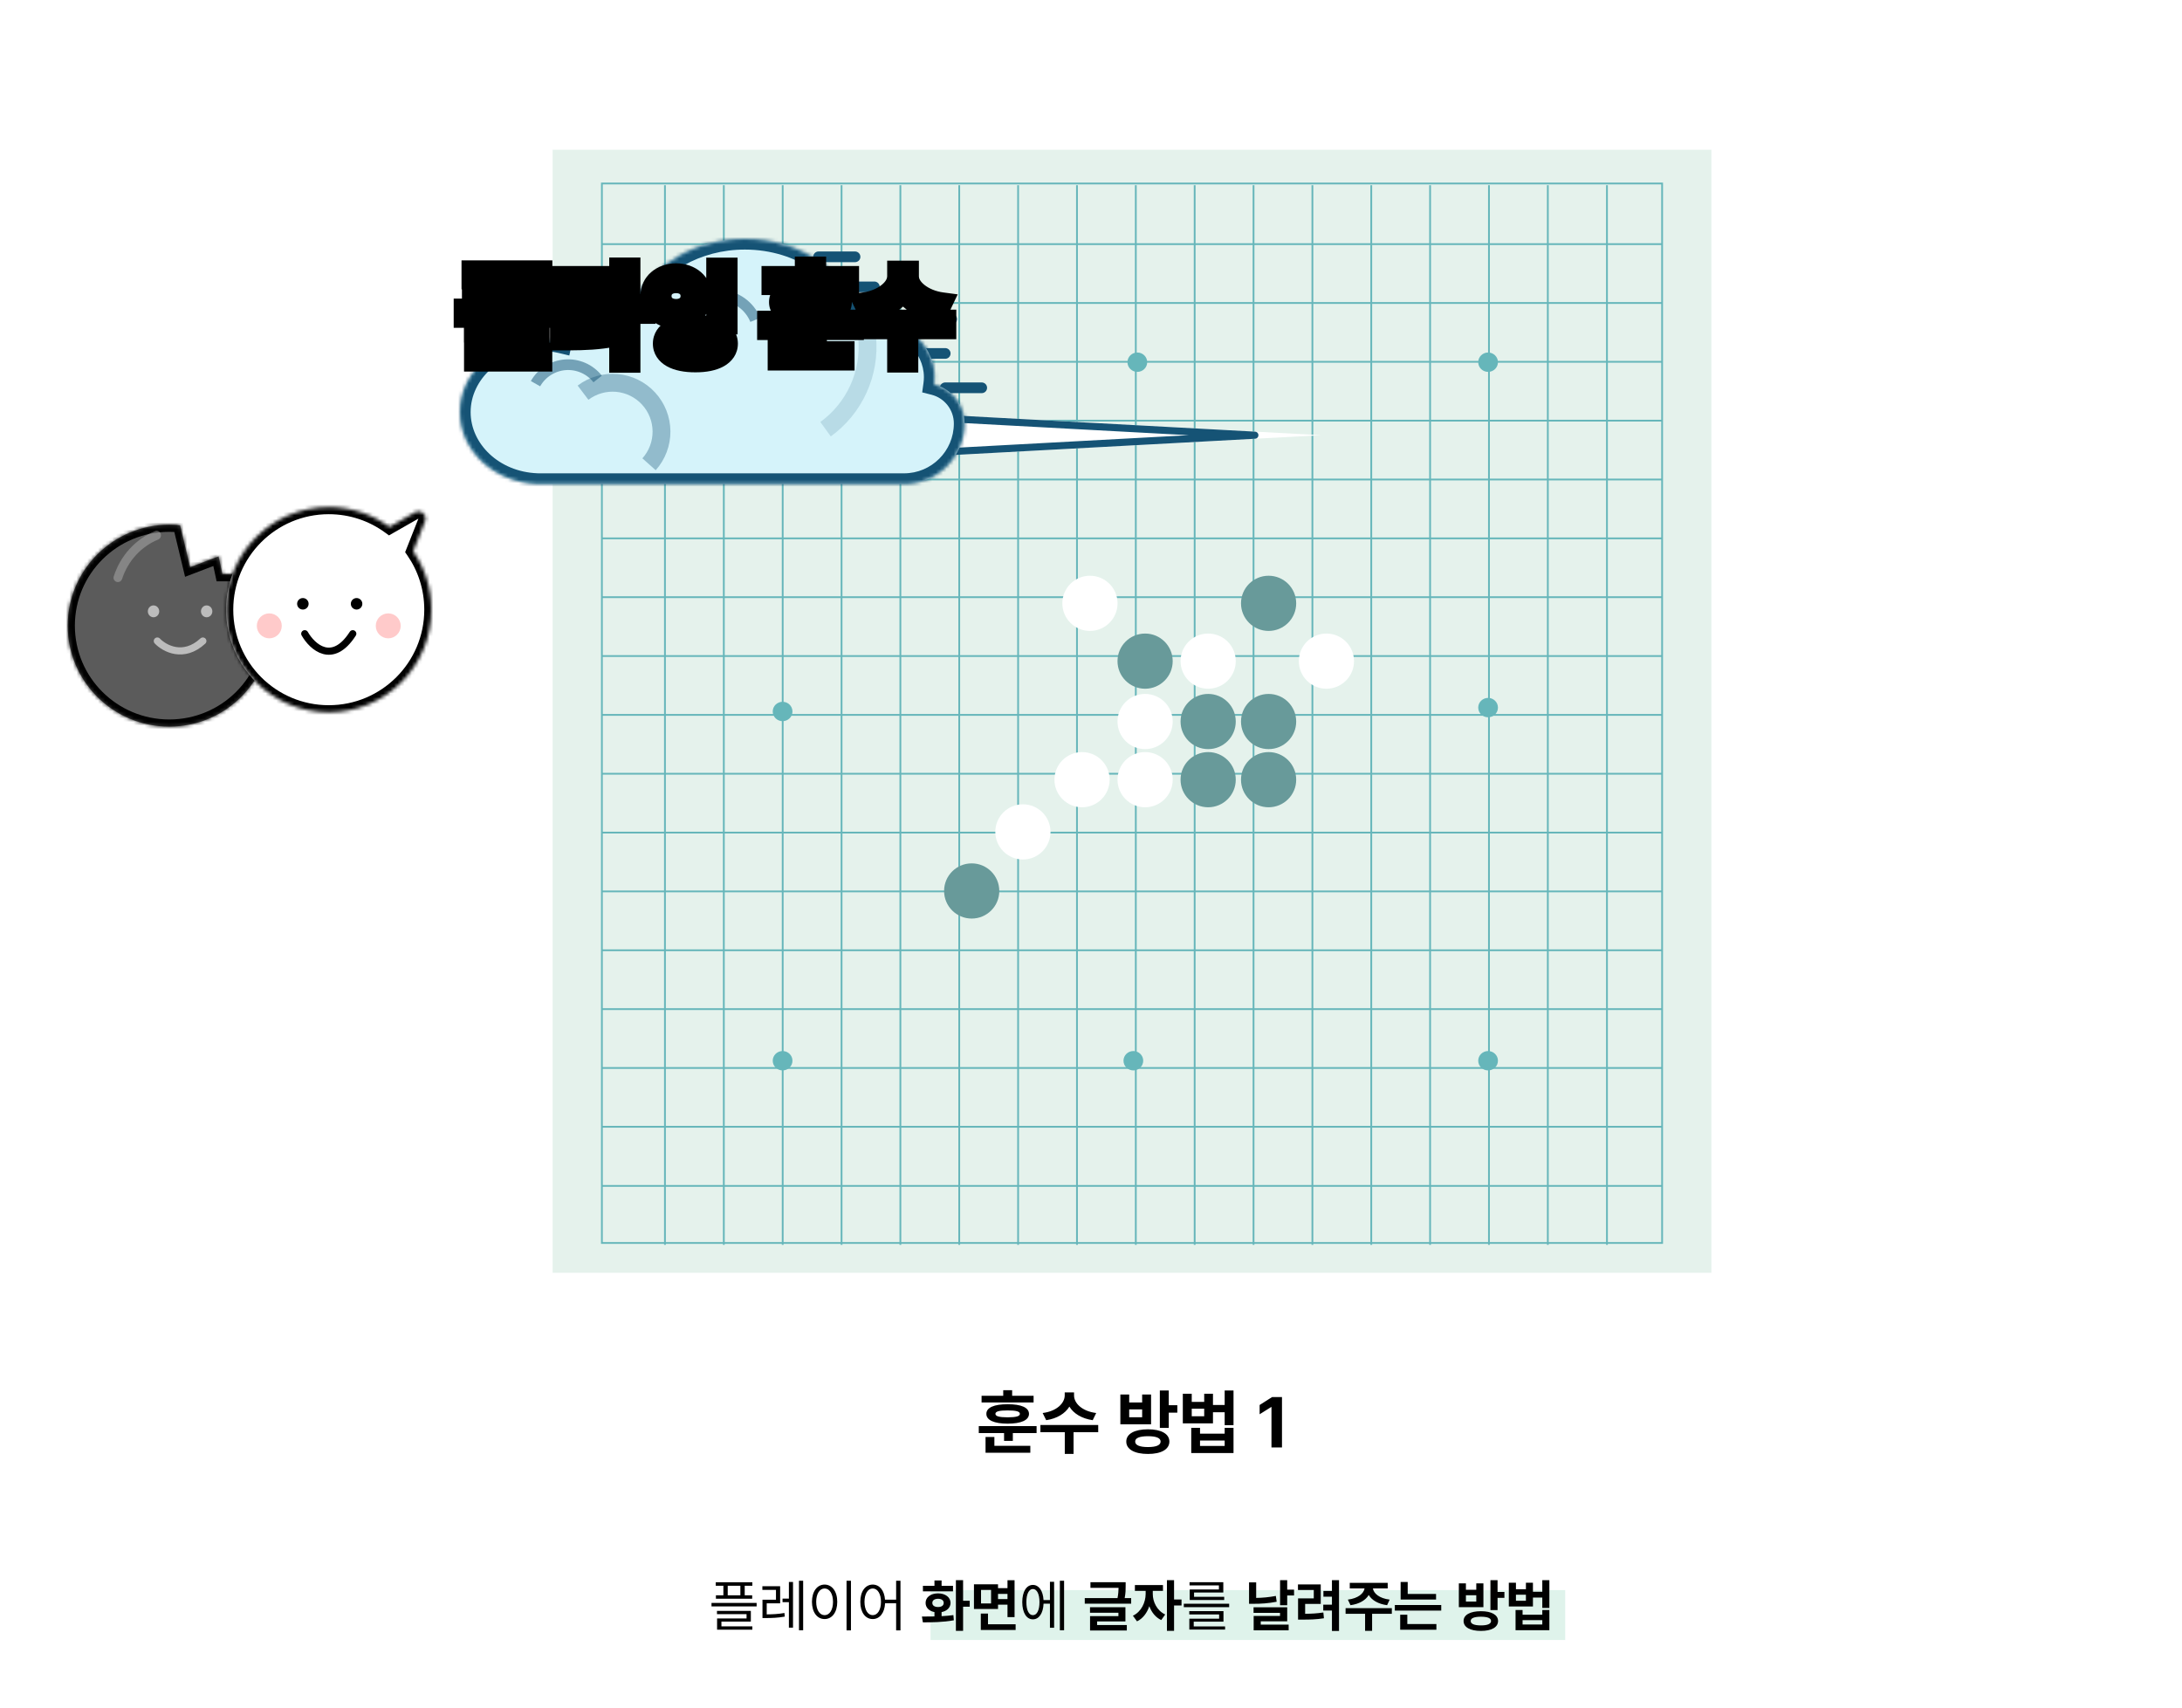 <svg width="612" height="479" viewBox="0 0 612 479" fill="none" xmlns="http://www.w3.org/2000/svg">
<path d="M290.738 400.004H274.527V401.957H281.617V404.145H284.078V401.957H290.738V400.004ZM275.309 393.383H289.898V391.508H283.883V389.926H281.383V391.508H275.309V393.383ZM276.422 407.484H288.98V405.531H278.902V403.051H276.422V407.484ZM276.656 396.566C276.637 398.344 278.824 399.311 282.633 399.32C286.422 399.311 288.6 398.344 288.609 396.566C288.6 394.799 286.422 393.861 282.633 393.871C278.824 393.861 276.637 394.799 276.656 396.566ZM279.195 396.566C279.186 395.893 280.25 395.6 282.633 395.609C284.986 395.6 286.061 395.893 286.051 396.566C286.061 397.25 284.986 397.533 282.633 397.543C280.25 397.533 279.186 397.25 279.195 396.566ZM301.246 391.41V390.551H298.629V391.41C298.619 393.51 296.48 395.824 292.438 396.332L293.434 398.344C296.5 397.895 298.766 396.449 299.938 394.535C301.1 396.459 303.375 397.895 306.48 398.344L307.457 396.332C303.385 395.824 301.236 393.51 301.246 391.41ZM291.812 401.723H298.648V407.797H301.109V401.723H308.023V399.691H291.812V401.723ZM321.988 400.902C318.229 400.902 315.885 402.172 315.895 404.34C315.885 406.537 318.229 407.816 321.988 407.816C325.689 407.816 327.975 406.537 327.984 404.34C327.975 402.172 325.689 400.902 321.988 400.902ZM314.234 399.496H322.848V391.137H320.348V393.383H316.715V391.137H314.234V399.496ZM316.715 397.523V395.316H320.348V397.523H316.715ZM318.395 404.34C318.375 403.324 319.654 402.846 321.988 402.836C324.293 402.846 325.523 403.324 325.523 404.34C325.523 405.355 324.293 405.883 321.988 405.883C319.654 405.883 318.375 405.355 318.395 404.34ZM325.309 400.512H327.809V396.234H330.211V394.145H327.809V390.023H325.309V400.512ZM334.254 390.922H331.754V399.242H340.211V396.117H343.492V399.75H345.973V390.023H343.492V394.086H340.211V390.922H337.75V393.207H334.254V390.922ZM334.117 407.562H345.973V400.492H343.492V402.133H336.578V400.492H334.117V407.562ZM334.254 397.25V395.121H337.75V397.25H334.254ZM336.578 405.57V404.047H343.492V405.57H336.578ZM359.566 391.859H356.793L353.297 394.086V396.684L356.539 394.652H356.617V406H359.566V391.859Z" fill="black"/>
<g opacity="0.6">
<path d="M219.672 96.925C221.201 96.925 222.44 95.686 222.44 94.157C222.44 92.629 221.201 91.39 219.672 91.39C218.143 91.39 216.904 92.629 216.904 94.157C216.904 95.686 218.143 96.925 219.672 96.925Z" fill="#719DC9"/>
<path d="M319.166 95.81C320.695 95.81 321.934 94.571 321.934 93.043C321.934 91.514 320.695 90.275 319.166 90.275C317.637 90.275 316.398 91.514 316.398 93.043C316.398 94.571 317.637 95.81 319.166 95.81Z" fill="#719DC9"/>
<path d="M417.545 95.81C419.074 95.81 420.313 94.571 420.313 93.043C420.313 91.514 419.074 90.275 417.545 90.275C416.016 90.275 414.777 91.514 414.777 93.043C414.777 94.571 416.016 95.81 417.545 95.81Z" fill="#719DC9"/>
<path d="M219.672 195.287C221.201 195.287 222.44 194.048 222.44 192.52C222.44 190.991 221.201 189.752 219.672 189.752C218.143 189.752 216.904 190.991 216.904 192.52C216.904 194.048 218.143 195.287 219.672 195.287Z" fill="#719DC9"/>
<path d="M417.545 294.764C419.074 294.764 420.313 293.525 420.313 291.997C420.313 290.468 419.074 289.229 417.545 289.229C416.016 289.229 414.777 290.468 414.777 291.997C414.777 293.525 416.016 294.764 417.545 294.764Z" fill="#719DC9"/>
<path d="M318.051 294.764C319.58 294.764 320.819 293.525 320.819 291.997C320.819 290.468 319.58 289.229 318.051 289.229C316.522 289.229 315.283 290.468 315.283 291.997C315.283 293.525 316.522 294.764 318.051 294.764Z" fill="#719DC9"/>
<path d="M219.672 294.764C221.201 294.764 222.44 293.525 222.44 291.997C222.44 290.468 221.201 289.229 219.672 289.229C218.143 289.229 216.904 290.468 216.904 291.997C216.904 293.525 218.143 294.764 219.672 294.764Z" fill="#719DC9"/>
<path d="M480 42H155V357H480V42Z" fill="#D3EAE0"/>
<path d="M466.184 51.466H168.816V348.636H466.184V51.466Z" stroke="#00858C" stroke-width="0.5" stroke-miterlimit="10"/>
<path d="M186.503 51.944V349.162" stroke="#00858C" stroke-width="0.5" stroke-miterlimit="10"/>
<path d="M203.014 51.944V349.162" stroke="#00858C" stroke-width="0.5" stroke-miterlimit="10"/>
<path d="M219.525 51.944V349.162" stroke="#00858C" stroke-width="0.5" stroke-miterlimit="10"/>
<path d="M236.036 51.944V349.162" stroke="#00858C" stroke-width="0.5" stroke-miterlimit="10"/>
<path d="M252.534 51.944V349.162" stroke="#00858C" stroke-width="0.5" stroke-miterlimit="10"/>
<path d="M269.045 51.944V349.162" stroke="#00858C" stroke-width="0.5" stroke-miterlimit="10"/>
<path d="M285.556 51.944V349.162" stroke="#00858C" stroke-width="0.5" stroke-miterlimit="10"/>
<path d="M302.067 51.944V349.162" stroke="#00858C" stroke-width="0.5" stroke-miterlimit="10"/>
<path d="M318.566 51.944V349.162" stroke="#00858C" stroke-width="0.5" stroke-miterlimit="10"/>
<path d="M335.077 51.944V349.162" stroke="#00858C" stroke-width="0.5" stroke-miterlimit="10"/>
<path d="M351.587 51.944V349.162" stroke="#00858C" stroke-width="0.5" stroke-miterlimit="10"/>
<path d="M368.098 51.944V349.162" stroke="#00858C" stroke-width="0.5" stroke-miterlimit="10"/>
<path d="M384.609 51.944V349.162" stroke="#00858C" stroke-width="0.5" stroke-miterlimit="10"/>
<path d="M401.108 51.944V349.162" stroke="#00858C" stroke-width="0.5" stroke-miterlimit="10"/>
<path d="M417.619 51.944V349.162" stroke="#00858C" stroke-width="0.5" stroke-miterlimit="10"/>
<path d="M434.13 51.944V349.162" stroke="#00858C" stroke-width="0.5" stroke-miterlimit="10"/>
<path d="M450.714 51.944V349.162" stroke="#00858C" stroke-width="0.5" stroke-miterlimit="10"/>
<path d="M466.135 68.477H168.865" stroke="#00858C" stroke-width="0.5" stroke-miterlimit="10"/>
<path d="M466.135 84.984H168.865" stroke="#00858C" stroke-width="0.5" stroke-miterlimit="10"/>
<path d="M466.135 101.48H168.865" stroke="#00858C" stroke-width="0.5" stroke-miterlimit="10"/>
<path d="M466.135 117.988H168.865" stroke="#00858C" stroke-width="0.5" stroke-miterlimit="10"/>
<path d="M466.135 134.497H168.865" stroke="#00858C" stroke-width="0.5" stroke-miterlimit="10"/>
<path d="M466.135 151.004H168.865" stroke="#00858C" stroke-width="0.5" stroke-miterlimit="10"/>
<path d="M466.135 167.5H168.865" stroke="#00858C" stroke-width="0.5" stroke-miterlimit="10"/>
<path d="M466.135 184.008H168.865" stroke="#00858C" stroke-width="0.5" stroke-miterlimit="10"/>
<path d="M466.135 200.517H168.865" stroke="#00858C" stroke-width="0.5" stroke-miterlimit="10"/>
<path d="M466.135 217.024H168.865" stroke="#00858C" stroke-width="0.5" stroke-miterlimit="10"/>
<path d="M466.135 233.533H168.865" stroke="#00858C" stroke-width="0.5" stroke-miterlimit="10"/>
<path d="M466.135 250.028H168.865" stroke="#00858C" stroke-width="0.5" stroke-miterlimit="10"/>
<path d="M466.135 266.537H168.865" stroke="#00858C" stroke-width="0.5" stroke-miterlimit="10"/>
<path d="M466.135 283.044H168.865" stroke="#00858C" stroke-width="0.5" stroke-miterlimit="10"/>
<path d="M466.135 299.552H168.865" stroke="#00858C" stroke-width="0.5" stroke-miterlimit="10"/>
<path d="M466.135 316.048H168.865" stroke="#00858C" stroke-width="0.5" stroke-miterlimit="10"/>
<path d="M466.135 332.63H168.865" stroke="#00858C" stroke-width="0.5" stroke-miterlimit="10"/>
<path d="M319.166 203.37C320.695 203.37 321.934 202.131 321.934 200.602C321.934 199.074 320.695 197.834 319.166 197.834C317.637 197.834 316.398 199.074 316.398 200.602C316.398 202.131 317.637 203.37 319.166 203.37Z" fill="#00858C"/>
<path d="M219.5 105.399C221.029 105.399 222.268 104.182 222.268 102.681C222.268 101.179 221.029 99.962 219.5 99.962C217.972 99.962 216.732 101.179 216.732 102.681C216.732 104.182 217.972 105.399 219.5 105.399Z" fill="#00858C"/>
<path d="M318.994 104.309C320.523 104.309 321.762 103.092 321.762 101.591C321.762 100.089 320.523 98.872 318.994 98.872C317.466 98.872 316.226 100.089 316.226 101.591C316.226 103.092 317.466 104.309 318.994 104.309Z" fill="#00858C"/>
<path d="M417.374 104.309C418.903 104.309 420.142 103.092 420.142 101.591C420.142 100.089 418.903 98.872 417.374 98.872C415.845 98.872 414.606 100.089 414.606 101.591C414.606 103.092 415.845 104.309 417.374 104.309Z" fill="#00858C"/>
<path d="M417.374 201.19C418.903 201.19 420.142 199.973 420.142 198.471C420.142 196.97 418.903 195.752 417.374 195.752C415.845 195.752 414.606 196.97 414.606 198.471C414.606 199.973 415.845 201.19 417.374 201.19Z" fill="#00858C"/>
<path d="M219.5 202.28C221.029 202.28 222.268 201.063 222.268 199.561C222.268 198.06 221.029 196.843 219.5 196.843C217.972 196.843 216.732 198.06 216.732 199.561C216.732 201.063 217.972 202.28 219.5 202.28Z" fill="#00858C"/>
<path d="M417.374 300.238C418.903 300.238 420.142 299.021 420.142 297.519C420.142 296.018 418.903 294.801 417.374 294.801C415.845 294.801 414.606 296.018 414.606 297.519C414.606 299.021 415.845 300.238 417.374 300.238Z" fill="#00858C"/>
<path d="M317.88 300.238C319.409 300.238 320.648 299.021 320.648 297.519C320.648 296.018 319.409 294.801 317.88 294.801C316.351 294.801 315.112 296.018 315.112 297.519C315.112 299.021 316.351 300.238 317.88 300.238Z" fill="#00858C"/>
<path d="M219.5 300.238C221.029 300.238 222.268 299.021 222.268 297.519C222.268 296.018 221.029 294.801 219.5 294.801C217.972 294.801 216.732 296.018 216.732 297.519C216.732 299.021 217.972 300.238 219.5 300.238Z" fill="#00858C"/>
<path d="M321.175 210.118C325.45 210.118 328.916 206.652 328.916 202.378C328.916 198.103 325.45 194.638 321.175 194.638C316.899 194.638 313.434 198.103 313.434 202.378C313.434 206.652 316.899 210.118 321.175 210.118Z" fill="white"/>
<path d="M338.861 193.181C343.136 193.181 346.602 189.716 346.602 185.441C346.602 181.167 343.136 177.702 338.861 177.702C334.586 177.702 331.12 181.167 331.12 185.441C331.12 189.716 334.586 193.181 338.861 193.181Z" fill="white"/>
<path d="M303.488 226.43C307.763 226.43 311.229 222.964 311.229 218.69C311.229 214.415 307.763 210.95 303.488 210.95C299.213 210.95 295.747 214.415 295.747 218.69C295.747 222.964 299.213 226.43 303.488 226.43Z" fill="white"/>
<path d="M286.903 241.076C291.179 241.076 294.644 237.611 294.644 233.336C294.644 229.062 291.179 225.597 286.903 225.597C282.628 225.597 279.162 229.062 279.162 233.336C279.162 237.611 282.628 241.076 286.903 241.076Z" fill="white"/>
<path d="M305.705 176.967C309.98 176.967 313.446 173.501 313.446 169.227C313.446 164.952 309.98 161.487 305.705 161.487C301.43 161.487 297.964 164.952 297.964 169.227C297.964 173.501 301.43 176.967 305.705 176.967Z" fill="white"/>
<path d="M372.03 193.181C376.305 193.181 379.771 189.716 379.771 185.441C379.771 181.167 376.305 177.702 372.03 177.702C367.755 177.702 364.289 181.167 364.289 185.441C364.289 189.716 367.755 193.181 372.03 193.181Z" fill="white"/>
<path d="M321.175 226.43C325.45 226.43 328.916 222.964 328.916 218.69C328.916 214.415 325.45 210.95 321.175 210.95C316.899 210.95 313.434 214.415 313.434 218.69C313.434 222.964 316.899 226.43 321.175 226.43Z" fill="white"/>
<path d="M321.175 193.181C325.45 193.181 328.916 189.716 328.916 185.441C328.916 181.167 325.45 177.702 321.175 177.702C316.899 177.702 313.434 181.167 313.434 185.441C313.434 189.716 316.899 193.181 321.175 193.181Z" fill="#035656"/>
<path d="M338.861 210.118C343.136 210.118 346.602 206.652 346.602 202.378C346.602 198.103 343.136 194.638 338.861 194.638C334.586 194.638 331.12 198.103 331.12 202.378C331.12 206.652 334.586 210.118 338.861 210.118Z" fill="#035656"/>
<path d="M338.861 226.43C343.136 226.43 346.602 222.964 346.602 218.69C346.602 214.415 343.136 210.95 338.861 210.95C334.586 210.95 331.12 214.415 331.12 218.69C331.12 222.964 334.586 226.43 338.861 226.43Z" fill="#035656"/>
<path d="M272.536 257.645C276.811 257.645 280.277 254.18 280.277 249.906C280.277 245.631 276.811 242.166 272.536 242.166C268.261 242.166 264.795 245.631 264.795 249.906C264.795 254.18 268.261 257.645 272.536 257.645Z" fill="#035656"/>
<path d="M355.813 210.118C360.088 210.118 363.554 206.652 363.554 202.378C363.554 198.103 360.088 194.638 355.813 194.638C351.538 194.638 348.072 198.103 348.072 202.378C348.072 206.652 351.538 210.118 355.813 210.118Z" fill="#035656"/>
<path d="M355.813 176.967C360.088 176.967 363.554 173.501 363.554 169.227C363.554 164.952 360.088 161.487 355.813 161.487C351.538 161.487 348.072 164.952 348.072 169.227C348.072 173.501 351.538 176.967 355.813 176.967Z" fill="#035656"/>
<path d="M355.813 226.43C360.088 226.43 363.554 222.964 363.554 218.69C363.554 214.415 360.088 210.95 355.813 210.95C351.538 210.95 348.072 214.415 348.072 218.69C348.072 222.964 351.538 226.43 355.813 226.43Z" fill="#035656"/>
</g>
<g filter="url(#filter0_d_607_34)">
<path d="M370.507 118.066L205.035 126.999C200.454 127.246 196.604 123.598 196.604 119.011L196.604 117.121C196.604 112.533 200.454 108.885 205.035 109.133L370.507 118.066Z" fill="white"/>
<path d="M204.981 110.131L351.957 118.066L204.981 126C200.973 126.217 197.604 123.025 197.604 119.011L197.604 117.121C197.604 113.107 200.973 109.915 204.981 110.131Z" stroke="#155375" stroke-width="2" stroke-linejoin="round"/>
</g>
<g filter="url(#filter1_f_607_34)">
<path d="M229.578 72.034H239.816" stroke="#155375" stroke-width="3" stroke-linecap="round" stroke-linejoin="round"/>
</g>
<g filter="url(#filter2_f_607_34)">
<path d="M265.111 108.772H275.35" stroke="#155375" stroke-width="3" stroke-linecap="round" stroke-linejoin="round"/>
</g>
<g filter="url(#filter3_f_607_34)">
<path d="M254.873 99.136H265.111" stroke="#155375" stroke-width="3" stroke-linecap="round" stroke-linejoin="round"/>
</g>
<g filter="url(#filter4_f_607_34)">
<path d="M251.861 89.499H266.918" stroke="#155375" stroke-width="3" stroke-linecap="round" stroke-linejoin="round"/>
</g>
<g filter="url(#filter5_f_607_34)">
<path d="M234.998 80.466H245.237" stroke="#155375" stroke-width="3" stroke-linecap="round" stroke-linejoin="round"/>
</g>
<g filter="url(#filter6_d_607_34)">
<mask id="path-75-inside-1_607_34" fill="white">
<path fill-rule="evenodd" clip-rule="evenodd" d="M177.811 80.168C183.521 69.988 195.306 63 208.916 63C224.753 63 238.116 72.46 242.317 85.401C242.793 85.368 243.274 85.351 243.76 85.351C253.906 85.351 262.131 92.702 262.131 101.769C262.131 102.459 262.084 103.139 261.991 103.807C266.899 105.047 270.532 109.491 270.532 114.784C270.532 124.163 262.929 131.765 253.55 131.765H150.527V131.744C138.545 131.253 129 122.417 129 111.589C129 100.446 139.109 91.413 151.578 91.413C153.59 91.413 155.54 91.648 157.397 92.089C158.919 85.089 165.816 79.804 174.095 79.804C175.371 79.804 176.615 79.93 177.811 80.168Z"/>
</mask>
<path fill-rule="evenodd" clip-rule="evenodd" d="M177.811 80.168C183.521 69.988 195.306 63 208.916 63C224.753 63 238.116 72.46 242.317 85.401C242.793 85.368 243.274 85.351 243.76 85.351C253.906 85.351 262.131 92.702 262.131 101.769C262.131 102.459 262.084 103.139 261.991 103.807C266.899 105.047 270.532 109.491 270.532 114.784C270.532 124.163 262.929 131.765 253.55 131.765H150.527V131.744C138.545 131.253 129 122.417 129 111.589C129 100.446 139.109 91.413 151.578 91.413C153.59 91.413 155.54 91.648 157.397 92.089C158.919 85.089 165.816 79.804 174.095 79.804C175.371 79.804 176.615 79.93 177.811 80.168Z" fill="#D5F3FA"/>
<path d="M177.811 80.168L177.225 83.111L179.362 83.536L180.428 81.636L177.811 80.168ZM242.317 85.401L239.463 86.328L240.187 88.556L242.525 88.394L242.317 85.401ZM261.991 103.807L259.02 103.396L258.651 106.058L261.257 106.716L261.991 103.807ZM150.527 131.765H147.527V134.765H150.527V131.765ZM150.527 131.744H153.527V128.864L150.65 128.746L150.527 131.744ZM157.397 92.089L156.703 95.008L159.678 95.715L160.328 92.727L157.397 92.089ZM180.428 81.636C185.569 72.469 196.311 66 208.916 66V60C194.3 60 181.473 67.507 175.195 78.701L180.428 81.636ZM208.916 66C223.606 66 235.71 74.763 239.463 86.328L245.17 84.475C240.523 70.157 225.899 60 208.916 60V66ZM243.76 82.351C243.205 82.351 242.654 82.371 242.109 82.409L242.525 88.394C242.932 88.366 243.343 88.351 243.76 88.351V82.351ZM265.131 101.769C265.131 90.737 255.237 82.351 243.76 82.351V88.351C252.575 88.351 259.131 94.667 259.131 101.769H265.131ZM264.963 104.219C265.074 103.415 265.131 102.597 265.131 101.769H259.131C259.131 102.321 259.093 102.864 259.02 103.396L264.963 104.219ZM273.532 114.784C273.532 108.085 268.934 102.466 262.726 100.899L261.257 106.716C264.865 107.627 267.532 110.898 267.532 114.784H273.532ZM253.55 134.765C264.586 134.765 273.532 125.82 273.532 114.784H267.532C267.532 122.506 261.272 128.765 253.55 128.765V134.765ZM150.527 134.765H253.55V128.765H150.527V134.765ZM147.527 131.744V131.765H153.527V131.744H147.527ZM126 111.589C126 124.323 137.129 134.198 150.404 134.741L150.65 128.746C139.962 128.309 132 120.511 132 111.589H126ZM151.578 88.413C137.778 88.413 126 98.481 126 111.589H132C132 102.411 140.439 94.413 151.578 94.413V88.413ZM158.09 89.17C156.007 88.675 153.824 88.413 151.578 88.413V94.413C153.356 94.413 155.073 94.62 156.703 95.008L158.09 89.17ZM174.095 76.804C164.606 76.804 156.328 82.885 154.465 91.451L160.328 92.727C161.51 87.293 167.026 82.804 174.095 82.804V76.804ZM178.397 77.226C177.008 76.95 175.568 76.804 174.095 76.804V82.804C175.174 82.804 176.222 82.911 177.225 83.111L178.397 77.226Z" fill="#155375" mask="url(#path-75-inside-1_607_34)"/>
</g>
<path opacity="0.5" d="M150.195 107.615C151.048 106.113 152.258 104.844 153.717 103.92C155.177 102.996 156.841 102.444 158.564 102.315C160.286 102.185 162.014 102.481 163.596 103.177C165.177 103.872 166.563 104.946 167.632 106.303" stroke="#155375" stroke-width="3" stroke-linejoin="round"/>
<path opacity="0.5" d="M243.219 94.675C243.673 99.604 242.835 104.566 240.789 109.074C238.744 113.581 235.56 117.479 231.551 120.382" stroke="#155375" stroke-opacity="0.3" stroke-width="5" stroke-linejoin="round"/>
<path opacity="0.5" d="M191.63 88.5C192.665 86.657 194.198 85.143 196.053 84.131C197.909 83.119 200.011 82.65 202.121 82.777C204.231 82.905 206.262 83.624 207.981 84.852C209.701 86.081 211.041 87.768 211.846 89.722" stroke="#155375" stroke-width="3" stroke-linejoin="round"/>
<path opacity="0.5" d="M163.53 110.142C166.248 108.083 169.636 107.11 173.033 107.412C176.429 107.715 179.592 109.272 181.903 111.779C184.214 114.287 185.509 117.565 185.535 120.975C185.56 124.385 184.315 127.683 182.042 130.225" stroke="#155375" stroke-opacity="0.7" stroke-width="5" stroke-linejoin="round"/>
<g filter="url(#filter7_d_607_34)">
<path d="M151.928 72.031H132.446V74.141H136.284V78.682H132.563V80.82H151.811V78.682H148.12V74.141H151.928V72.031ZM130.249 84.951H154.184V82.754H130.249V84.951ZM133.12 89.082H148.413V91.045H133.149V97.227H151.899V95.117H135.874V93.008H151.167V87.002H133.12V89.082ZM139.038 78.682V74.141H145.336V78.682H139.038ZM176.625 71.24H173.872V97.549H176.625V83.838H180.844V81.494H176.625V71.24ZM157.202 75.869H166.459V80.996H157.26V91.279H159.399C164.321 91.25 167.866 91.074 171.967 90.312L171.704 88.057C167.866 88.76 164.511 88.921 160.014 88.936V83.252H169.213V73.613H157.202V75.869ZM203.872 71.269H201.088V86.797H203.872V71.269ZM182.631 79.033C182.646 82.681 185.605 85.2 189.633 85.215C193.647 85.2 196.606 82.681 196.606 79.033C196.606 75.4 193.647 72.866 189.633 72.852C185.605 72.866 182.646 75.4 182.631 79.033ZM185.356 79.033C185.341 76.719 187.143 75.21 189.633 75.225C192.094 75.21 193.881 76.719 193.881 79.033C193.881 81.362 192.094 82.856 189.633 82.871C187.143 82.856 185.341 81.362 185.356 79.033ZM186.118 92.393C186.118 95.586 189.501 97.446 195.053 97.432C200.532 97.446 203.945 95.586 203.959 92.393C203.945 89.185 200.532 87.31 195.053 87.324C189.501 87.31 186.118 89.185 186.118 92.393ZM188.93 92.393C188.93 90.518 191.171 89.507 195.053 89.522C198.906 89.507 201.22 90.518 201.206 92.393C201.22 94.194 198.906 95.249 195.053 95.234C191.171 95.249 188.93 94.194 188.93 92.393ZM239.292 86.152H215.356V88.379H226.167V92.1H228.92V88.379H239.292V86.152ZM216.586 75.752H237.944V73.613H228.715V70.977H225.932V73.613H216.586V75.752ZM218.315 96.934H236.684V94.707H221.098V90.371H218.315V96.934ZM218.696 80.732C218.681 83.34 221.831 84.761 227.309 84.746C232.773 84.761 235.937 83.34 235.922 80.732C235.937 78.125 232.773 76.748 227.309 76.748C221.831 76.748 218.681 78.125 218.696 80.732ZM221.508 80.732C221.494 79.414 223.486 78.74 227.309 78.74C231.103 78.74 233.11 79.414 233.11 80.732C233.11 82.051 231.103 82.725 227.309 82.725C223.486 82.725 221.494 82.051 221.508 80.732ZM254.731 73.555V72.119H251.831V73.555C251.816 77.085 247.568 80.308 242.426 80.996L243.54 83.281C247.802 82.593 251.567 80.366 253.281 77.275C254.995 80.366 258.759 82.593 263.051 83.281L264.135 80.996C258.979 80.308 254.716 77.041 254.731 73.555ZM241.284 88.144H251.831V97.49H254.555V88.144H265.219V85.859H241.284V88.144Z" fill="white"/>
<path d="M151.928 72.031H154.928V69.031H151.928V72.031ZM132.446 72.031V69.031H129.446V72.031H132.446ZM132.446 74.141H129.446V77.141H132.446V74.141ZM136.284 74.141H139.284V71.141H136.284V74.141ZM136.284 78.682V81.682H139.284V78.682H136.284ZM132.563 78.682V75.682H129.563V78.682H132.563ZM132.563 80.82H129.563V83.82H132.563V80.82ZM151.811 80.82V83.82H154.811V80.82H151.811ZM151.811 78.682H154.811V75.682H151.811V78.682ZM148.12 78.682H145.12V81.682H148.12V78.682ZM148.12 74.141V71.141H145.12V74.141H148.12ZM151.928 74.141V77.141H154.928V74.141H151.928ZM130.249 84.951H127.249V87.951H130.249V84.951ZM154.184 84.951V87.951H157.184V84.951H154.184ZM154.184 82.754H157.184V79.754H154.184V82.754ZM130.249 82.754V79.754H127.249V82.754H130.249ZM133.12 89.082H130.12V92.082H133.12V89.082ZM148.413 89.082H151.413V86.082H148.413V89.082ZM148.413 91.045V94.045H151.413V91.045H148.413ZM133.149 91.045V88.045H130.149V91.045H133.149ZM133.149 97.227H130.149V100.227H133.149V97.227ZM151.899 97.227V100.227H154.899V97.227H151.899ZM151.899 95.117H154.899V92.117H151.899V95.117ZM135.874 95.117H132.874V98.117H135.874V95.117ZM135.874 93.008V90.008H132.874V93.008H135.874ZM151.167 93.008V96.008H154.167V93.008H151.167ZM151.167 87.002H154.167V84.002H151.167V87.002ZM133.12 87.002V84.002H130.12V87.002H133.12ZM139.038 78.682H136.038V81.682H139.038V78.682ZM139.038 74.141V71.141H136.038V74.141H139.038ZM145.336 74.141H148.336V71.141H145.336V74.141ZM145.336 78.682V81.682H148.336V78.682H145.336ZM151.928 69.031H132.446V75.031H151.928V69.031ZM129.446 72.031V74.141H135.446V72.031H129.446ZM132.446 77.141H136.284V71.141H132.446V77.141ZM133.284 74.141V78.682H139.284V74.141H133.284ZM136.284 75.682H132.563V81.682H136.284V75.682ZM129.563 78.682V80.82H135.563V78.682H129.563ZM132.563 83.82H151.811V77.82H132.563V83.82ZM154.811 80.82V78.682H148.811V80.82H154.811ZM151.811 75.682H148.12V81.682H151.811V75.682ZM151.12 78.682V74.141H145.12V78.682H151.12ZM148.12 77.141H151.928V71.141H148.12V77.141ZM154.928 74.141V72.031H148.928V74.141H154.928ZM130.249 87.951H154.184V81.951H130.249V87.951ZM157.184 84.951V82.754H151.184V84.951H157.184ZM154.184 79.754H130.249V85.754H154.184V79.754ZM127.249 82.754V84.951H133.249V82.754H127.249ZM133.12 92.082H148.413V86.082H133.12V92.082ZM145.413 89.082V91.045H151.413V89.082H145.413ZM148.413 88.045H133.149V94.045H148.413V88.045ZM130.149 91.045V97.227H136.149V91.045H130.149ZM133.149 100.227H151.899V94.227H133.149V100.227ZM154.899 97.227V95.117H148.899V97.227H154.899ZM151.899 92.117H135.874V98.117H151.899V92.117ZM138.874 95.117V93.008H132.874V95.117H138.874ZM135.874 96.008H151.167V90.008H135.874V96.008ZM154.167 93.008V87.002H148.167V93.008H154.167ZM151.167 84.002H133.12V90.002H151.167V84.002ZM130.12 87.002V89.082H136.12V87.002H130.12ZM142.038 78.682V74.141H136.038V78.682H142.038ZM139.038 77.141H145.336V71.141H139.038V77.141ZM142.336 74.141V78.682H148.336V74.141H142.336ZM145.336 75.682H139.038V81.682H145.336V75.682ZM176.625 71.24H179.625V68.24H176.625V71.24ZM173.872 71.24V68.24H170.872V71.24H173.872ZM173.872 97.549H170.872V100.549H173.872V97.549ZM176.625 97.549V100.549H179.625V97.549H176.625ZM176.625 83.838V80.838H173.625V83.838H176.625ZM180.844 83.838V86.838H183.844V83.838H180.844ZM180.844 81.494H183.844V78.494H180.844V81.494ZM176.625 81.494H173.625V84.494H176.625V81.494ZM157.202 75.869H154.202V78.869H157.202V75.869ZM166.459 75.869H169.459V72.869H166.459V75.869ZM166.459 80.996V83.996H169.459V80.996H166.459ZM157.26 80.996V77.996H154.26V80.996H157.26ZM157.26 91.279H154.26V94.279H157.26V91.279ZM159.399 91.279V94.279H159.408L159.417 94.279L159.399 91.279ZM171.967 90.312L172.515 93.262L175.273 92.75L174.947 89.964L171.967 90.312ZM171.704 88.057L174.683 87.708L174.312 84.529L171.163 85.106L171.704 88.057ZM160.014 88.936H157.014V91.945L160.024 91.936L160.014 88.936ZM160.014 83.252V80.252H157.014V83.252H160.014ZM169.213 83.252V86.252H172.213V83.252H169.213ZM169.213 73.613H172.213V70.613H169.213V73.613ZM157.202 73.613V70.613H154.202V73.613H157.202ZM176.625 68.24H173.872V74.24H176.625V68.24ZM170.872 71.24V97.549H176.872V71.24H170.872ZM173.872 100.549H176.625V94.549H173.872V100.549ZM179.625 97.549V83.838H173.625V97.549H179.625ZM176.625 86.838H180.844V80.838H176.625V86.838ZM183.844 83.838V81.494H177.844V83.838H183.844ZM180.844 78.494H176.625V84.494H180.844V78.494ZM179.625 81.494V71.24H173.625V81.494H179.625ZM157.202 78.869H166.459V72.869H157.202V78.869ZM163.459 75.869V80.996H169.459V75.869H163.459ZM166.459 77.996H157.26V83.996H166.459V77.996ZM154.26 80.996V91.279H160.26V80.996H154.26ZM157.26 94.279H159.399V88.279H157.26V94.279ZM159.417 94.279C164.407 94.249 168.157 94.072 172.515 93.262L171.42 87.363C167.575 88.077 164.234 88.251 159.381 88.279L159.417 94.279ZM174.947 89.964L174.683 87.708L168.724 88.405L168.988 90.661L174.947 89.964ZM171.163 85.106C167.58 85.762 164.429 85.921 160.004 85.936L160.024 91.936C164.594 91.921 168.151 91.757 172.244 91.007L171.163 85.106ZM163.014 88.936V83.252H157.014V88.936H163.014ZM160.014 86.252H169.213V80.252H160.014V86.252ZM172.213 83.252V73.613H166.213V83.252H172.213ZM169.213 70.613H157.202V76.613H169.213V70.613ZM154.202 73.613V75.869H160.202V73.613H154.202ZM203.872 71.269H206.872V68.269H203.872V71.269ZM201.088 71.269V68.269H198.088V71.269H201.088ZM201.088 86.797H198.088V89.797H201.088V86.797ZM203.872 86.797V89.797H206.872V86.797H203.872ZM182.631 79.033L179.631 79.021L179.631 79.033L179.631 79.045L182.631 79.033ZM189.633 85.215L189.622 88.215L189.633 88.215L189.644 88.215L189.633 85.215ZM189.633 72.852L189.644 69.852L189.633 69.852L189.622 69.852L189.633 72.852ZM185.356 79.033L188.356 79.052L188.356 79.033L188.356 79.014L185.356 79.033ZM189.633 75.225L189.616 78.225L189.633 78.225L189.651 78.225L189.633 75.225ZM189.633 82.871L189.616 85.871L189.633 85.871L189.651 85.871L189.633 82.871ZM195.053 97.432L195.061 94.432L195.053 94.432L195.045 94.432L195.053 97.432ZM203.959 92.393L206.959 92.406L206.96 92.393L206.959 92.379L203.959 92.393ZM195.053 87.324L195.045 90.324L195.053 90.324L195.061 90.324L195.053 87.324ZM195.053 89.522L195.042 92.522L195.053 92.522L195.065 92.522L195.053 89.522ZM201.206 92.393L198.206 92.369L198.205 92.393L198.206 92.417L201.206 92.393ZM195.053 95.234L195.065 92.234L195.053 92.234L195.042 92.234L195.053 95.234ZM203.872 68.269H201.088V74.269H203.872V68.269ZM198.088 71.269V86.797H204.088V71.269H198.088ZM201.088 89.797H203.872V83.797H201.088V89.797ZM206.872 86.797V71.269H200.872V86.797H206.872ZM179.631 79.045C179.654 84.706 184.337 88.196 189.622 88.215L189.644 82.215C186.872 82.205 185.638 80.655 185.631 79.021L179.631 79.045ZM189.644 88.215C194.915 88.196 199.606 84.703 199.606 79.033H193.606C193.606 80.659 192.379 82.205 189.622 82.215L189.644 88.215ZM199.606 79.033C199.606 73.383 194.92 69.871 189.644 69.852L189.622 75.852C192.374 75.862 193.606 77.418 193.606 79.033H199.606ZM189.622 69.852C184.332 69.871 179.654 73.379 179.631 79.021L185.631 79.045C185.638 77.422 186.878 75.862 189.644 75.852L189.622 69.852ZM188.356 79.014C188.355 78.832 188.388 78.726 188.413 78.67C188.437 78.614 188.472 78.564 188.53 78.514C188.646 78.413 188.969 78.221 189.616 78.225L189.651 72.225C187.807 72.214 185.985 72.769 184.58 73.997C183.139 75.258 182.343 77.057 182.356 79.052L188.356 79.014ZM189.651 78.225C190.273 78.221 190.584 78.407 190.697 78.506C190.777 78.577 190.881 78.699 190.881 79.033H196.881C196.881 77.053 196.092 75.263 194.663 74.004C193.268 72.775 191.454 72.214 189.615 72.225L189.651 78.225ZM190.881 79.033C190.881 79.227 190.845 79.342 190.818 79.404C190.791 79.466 190.753 79.519 190.694 79.572C190.576 79.676 190.255 79.867 189.615 79.871L189.651 85.871C191.473 85.86 193.275 85.297 194.666 84.068C196.094 82.807 196.881 81.019 196.881 79.033H190.881ZM189.651 79.871C188.987 79.867 188.654 79.67 188.534 79.565C188.474 79.513 188.439 79.462 188.414 79.406C188.389 79.349 188.355 79.24 188.356 79.052L182.356 79.014C182.343 81.014 183.137 82.812 184.577 84.075C185.977 85.303 187.789 85.86 189.616 85.871L189.651 79.871ZM183.118 92.393C183.118 95.275 184.739 97.445 187.038 98.733C189.203 99.945 192.017 100.44 195.061 100.432L195.045 94.432C192.538 94.438 190.884 94.01 189.969 93.498C189.188 93.06 189.118 92.703 189.118 92.393H183.118ZM195.045 100.432C198.06 100.44 200.86 99.943 203.021 98.733C205.308 97.452 206.946 95.292 206.959 92.406L200.96 92.379C200.958 92.687 200.883 93.053 200.089 93.498C199.171 94.012 197.525 94.438 195.061 94.432L195.045 100.432ZM206.959 92.379C206.946 89.494 205.316 87.326 203.028 86.036C200.865 84.817 198.063 84.316 195.045 84.324L195.061 90.324C197.522 90.318 199.166 90.747 200.082 91.263C200.874 91.71 200.958 92.083 200.96 92.406L206.959 92.379ZM195.061 84.324C192.014 84.316 189.197 84.815 187.031 86.036C184.731 87.333 183.118 89.51 183.118 92.393H189.118C189.118 92.067 189.197 91.703 189.977 91.263C190.889 90.749 192.541 90.318 195.045 90.324L195.061 84.324ZM191.93 92.393C191.93 92.566 191.864 92.789 191.734 92.96C191.632 93.094 191.591 93.066 191.799 92.97C192.265 92.753 193.286 92.515 195.042 92.522L195.065 86.522C192.939 86.513 190.898 86.773 189.273 87.527C187.53 88.336 185.93 89.935 185.93 92.393H191.93ZM195.065 92.522C196.802 92.515 197.842 92.752 198.329 92.975C198.55 93.077 198.515 93.111 198.413 92.978C198.28 92.806 198.204 92.569 198.206 92.369L204.205 92.416C204.225 89.905 202.554 88.312 200.83 87.521C199.201 86.774 197.157 86.513 195.042 86.522L195.065 92.522ZM198.206 92.417C198.204 92.171 198.298 91.918 198.428 91.751C198.527 91.625 198.554 91.664 198.325 91.769C197.83 91.997 196.784 92.241 195.065 92.234L195.042 98.234C197.175 98.243 199.212 97.966 200.834 97.22C202.51 96.448 204.226 94.879 204.205 92.368L198.206 92.417ZM195.042 92.234C193.303 92.241 192.277 91.996 191.803 91.775C191.587 91.675 191.62 91.641 191.719 91.77C191.847 91.936 191.93 92.174 191.93 92.393H185.93C185.93 94.849 187.572 96.423 189.269 97.214C190.886 97.967 192.921 98.242 195.065 98.234L195.042 92.234ZM239.292 86.152H242.292V83.152H239.292V86.152ZM215.356 86.152V83.152H212.356V86.152H215.356ZM215.356 88.379H212.356V91.379H215.356V88.379ZM226.167 88.379H229.167V85.379H226.167V88.379ZM226.167 92.1H223.167V95.1H226.167V92.1ZM228.92 92.1V95.1H231.92V92.1H228.92ZM228.92 88.379V85.379H225.92V88.379H228.92ZM239.292 88.379V91.379H242.292V88.379H239.292ZM216.586 75.752H213.586V78.752H216.586V75.752ZM237.944 75.752V78.752H240.944V75.752H237.944ZM237.944 73.613H240.944V70.613H237.944V73.613ZM228.715 73.613H225.715V76.613H228.715V73.613ZM228.715 70.977H231.715V67.977H228.715V70.977ZM225.932 70.977V67.977H222.932V70.977H225.932ZM225.932 73.613V76.613H228.932V73.613H225.932ZM216.586 73.613V70.613H213.586V73.613H216.586ZM218.315 96.934H215.315V99.934H218.315V96.934ZM236.684 96.934V99.934H239.684V96.934H236.684ZM236.684 94.707H239.684V91.707H236.684V94.707ZM221.098 94.707H218.098V97.707H221.098V94.707ZM221.098 90.371H224.098V87.371H221.098V90.371ZM218.315 90.371V87.371H215.315V90.371H218.315ZM218.696 80.732L221.696 80.749L221.696 80.732L221.696 80.716L218.696 80.732ZM227.309 84.746L227.317 81.746L227.309 81.746L227.301 81.746L227.309 84.746ZM235.922 80.732L232.922 80.716L232.922 80.732L232.922 80.749L235.922 80.732ZM221.508 80.732L224.508 80.766L224.508 80.732L224.508 80.699L221.508 80.732ZM239.292 83.152H215.356V89.152H239.292V83.152ZM212.356 86.152V88.379H218.356V86.152H212.356ZM215.356 91.379H226.167V85.379H215.356V91.379ZM223.167 88.379V92.1H229.167V88.379H223.167ZM226.167 95.1H228.92V89.1H226.167V95.1ZM231.92 92.1V88.379H225.92V92.1H231.92ZM228.92 91.379H239.292V85.379H228.92V91.379ZM242.292 88.379V86.152H236.292V88.379H242.292ZM216.586 78.752H237.944V72.752H216.586V78.752ZM240.944 75.752V73.613H234.944V75.752H240.944ZM237.944 70.613H228.715V76.613H237.944V70.613ZM231.715 73.613V70.977H225.715V73.613H231.715ZM228.715 67.977H225.932V73.977H228.715V67.977ZM222.932 70.977V73.613H228.932V70.977H222.932ZM225.932 70.613H216.586V76.613H225.932V70.613ZM213.586 73.613V75.752H219.586V73.613H213.586ZM218.315 99.934H236.684V93.934H218.315V99.934ZM239.684 96.934V94.707H233.684V96.934H239.684ZM236.684 91.707H221.098V97.707H236.684V91.707ZM224.098 94.707V90.371H218.098V94.707H224.098ZM221.098 87.371H218.315V93.371H221.098V87.371ZM215.315 90.371V96.934H221.315V90.371H215.315ZM215.696 80.716C215.68 83.562 217.525 85.448 219.684 86.446C221.731 87.391 224.394 87.754 227.317 87.746L227.301 81.746C224.745 81.753 223.095 81.412 222.201 80.999C221.778 80.804 221.66 80.654 221.656 80.649C221.655 80.648 221.659 80.654 221.666 80.666C221.673 80.679 221.679 80.695 221.685 80.712C221.698 80.75 221.696 80.768 221.696 80.749L215.696 80.716ZM227.301 87.746C230.218 87.754 232.88 87.391 234.927 86.447C237.083 85.452 238.938 83.567 238.922 80.716L232.922 80.749C232.923 80.766 232.921 80.747 232.934 80.708C232.939 80.691 232.946 80.675 232.953 80.663C232.96 80.65 232.964 80.644 232.963 80.646C232.958 80.652 232.838 80.803 232.413 80.999C231.516 81.413 229.864 81.753 227.317 81.746L227.301 87.746ZM238.922 80.749C238.938 77.886 237.069 76.013 234.913 75.032C232.871 74.102 230.214 73.748 227.309 73.748V79.748C229.868 79.748 231.525 80.082 232.427 80.493C232.853 80.687 232.97 80.834 232.97 80.835C232.97 80.835 232.97 80.834 232.969 80.833C232.968 80.832 232.967 80.831 232.966 80.829C232.963 80.825 232.96 80.82 232.956 80.813C232.949 80.798 232.941 80.781 232.935 80.762C232.921 80.719 232.923 80.698 232.922 80.716L238.922 80.749ZM227.309 73.748C224.398 73.748 221.74 74.102 219.698 75.033C217.539 76.017 215.68 77.892 215.696 80.749L221.696 80.716C221.696 80.697 221.698 80.717 221.684 80.758C221.67 80.801 221.652 80.827 221.649 80.831C221.648 80.832 221.763 80.686 222.187 80.492C223.086 80.083 224.742 79.748 227.309 79.748V73.748ZM224.508 80.699C224.514 81.226 224.283 81.69 224.01 81.969C223.808 82.174 223.698 82.163 223.941 82.08C224.44 81.909 225.497 81.74 227.309 81.74V75.74C225.298 75.74 223.447 75.908 221.998 76.403C220.637 76.869 218.479 78.105 218.508 80.766L224.508 80.699ZM227.309 81.74C229.104 81.74 230.159 81.909 230.663 82.081C230.907 82.165 230.807 82.178 230.611 81.981C230.346 81.715 230.11 81.261 230.11 80.732H236.11C236.11 78.086 233.955 76.865 232.602 76.403C231.153 75.908 229.308 75.74 227.309 75.74V81.74ZM230.11 80.732C230.11 80.204 230.346 79.75 230.611 79.484C230.807 79.287 230.907 79.3 230.663 79.384C230.159 79.556 229.104 79.725 227.309 79.725V85.725C229.308 85.725 231.153 85.556 232.602 85.062C233.955 84.6 236.11 83.379 236.11 80.732H230.11ZM227.309 79.725C225.497 79.725 224.44 79.555 223.941 79.384C223.698 79.302 223.808 79.291 224.01 79.496C224.283 79.775 224.514 80.239 224.508 80.766L218.508 80.699C218.479 83.36 220.637 84.596 221.998 85.061C223.447 85.557 225.298 85.725 227.309 85.725V79.725ZM254.731 73.555L257.731 73.567V73.555H254.731ZM254.731 72.119H257.731V69.119H254.731V72.119ZM251.831 72.119V69.119H248.831V72.119H251.831ZM251.831 73.555L254.831 73.567V73.555H251.831ZM242.426 80.996L242.028 78.023L237.909 78.574L239.729 82.31L242.426 80.996ZM243.54 83.281L240.843 84.595L241.818 86.598L244.018 86.243L243.54 83.281ZM253.281 77.275L255.904 75.821L253.281 71.089L250.657 75.821L253.281 77.275ZM263.051 83.281L262.576 86.243L264.798 86.6L265.762 84.567L263.051 83.281ZM264.135 80.996L266.846 82.282L268.608 78.567L264.532 78.022L264.135 80.996ZM241.284 88.144H238.284V91.144H241.284V88.144ZM251.831 88.144H254.831V85.144H251.831V88.144ZM251.831 97.49H248.831V100.49H251.831V97.49ZM254.555 97.49V100.49H257.555V97.49H254.555ZM254.555 88.144V85.144H251.555V88.144H254.555ZM265.219 88.144V91.144H268.219V88.144H265.219ZM265.219 85.859H268.219V82.859H265.219V85.859ZM241.284 85.859V82.859H238.284V85.859H241.284ZM257.731 73.555V72.119H251.731V73.555H257.731ZM254.731 69.119H251.831V75.119H254.731V69.119ZM248.831 72.119V73.555H254.831V72.119H248.831ZM248.831 73.542C248.828 74.062 248.49 74.973 247.204 75.977C245.961 76.948 244.127 77.742 242.028 78.023L242.824 83.97C245.867 83.562 248.728 82.4 250.898 80.705C253.026 79.043 254.818 76.578 254.831 73.567L248.831 73.542ZM239.729 82.31L240.843 84.595L246.237 81.967L245.123 79.682L239.729 82.31ZM244.018 86.243C248.885 85.457 253.614 82.861 255.904 78.73L250.657 75.821C249.52 77.871 246.719 79.729 243.061 80.32L244.018 86.243ZM250.657 78.73C252.949 82.864 257.681 85.458 262.576 86.243L263.526 80.319C259.838 79.728 257.04 77.869 255.904 75.821L250.657 78.73ZM265.762 84.567L266.846 82.282L261.425 79.71L260.341 81.996L265.762 84.567ZM264.532 78.022C262.433 77.742 260.592 76.941 259.344 75.963C258.047 74.947 257.729 74.043 257.731 73.567L251.731 73.542C251.718 76.552 253.524 79.026 255.644 80.686C257.812 82.385 260.681 83.561 263.738 83.97L264.532 78.022ZM241.284 91.144H251.831V85.144H241.284V91.144ZM248.831 88.144V97.49H254.831V88.144H248.831ZM251.831 100.49H254.555V94.49H251.831V100.49ZM257.555 97.49V88.144H251.555V97.49H257.555ZM254.555 91.144H265.219V85.144H254.555V91.144ZM268.219 88.144V85.859H262.219V88.144H268.219ZM265.219 82.859H241.284V88.859H265.219V82.859ZM238.284 85.859V88.144H244.284V85.859H238.284Z" fill="black"/>
</g>
<g filter="url(#filter8_d_607_34)">
<g filter="url(#filter9_d_607_34)">
<mask id="path-83-inside-2_607_34" fill="white">
<path fill-rule="evenodd" clip-rule="evenodd" d="M56.501 141.334L59.324 153.107L67.306 150.055L68.37 155.049H72.095L74.756 161.985L79.856 158.834C81.2 162.123 81.94 165.72 81.94 169.489C81.94 185.126 69.194 197.802 53.47 197.802C37.746 197.802 25 185.126 25 169.489C25 153.852 37.746 141.176 53.47 141.176C54.494 141.176 55.505 141.23 56.501 141.334Z"/>
</mask>
<path fill-rule="evenodd" clip-rule="evenodd" d="M56.501 141.334L59.324 153.107L67.306 150.055L68.37 155.049H72.095L74.756 161.985L79.856 158.834C81.2 162.123 81.94 165.72 81.94 169.489C81.94 185.126 69.194 197.802 53.47 197.802C37.746 197.802 25 185.126 25 169.489C25 153.852 37.746 141.176 53.47 141.176C54.494 141.176 55.505 141.23 56.501 141.334Z" fill="#5B5B5B"/>
<path d="M59.324 153.107L57.379 153.573L57.91 155.788L60.038 154.975L59.324 153.107ZM56.501 141.334L58.446 140.868L58.116 139.493L56.71 139.345L56.501 141.334ZM67.306 150.055L69.262 149.638L68.775 147.352L66.592 148.187L67.306 150.055ZM68.37 155.049L66.414 155.465L66.751 157.049H68.37V155.049ZM72.095 155.049L73.963 154.332L73.47 153.049H72.095V155.049ZM74.756 161.985L72.889 162.701L73.753 164.955L75.807 163.686L74.756 161.985ZM79.856 158.834L81.707 158.077L80.813 155.891L78.804 157.132L79.856 158.834ZM61.268 152.64L58.446 140.868L54.556 141.801L57.379 153.573L61.268 152.64ZM66.592 148.187L58.609 151.238L60.038 154.975L68.02 151.923L66.592 148.187ZM70.326 154.632L69.262 149.638L65.35 150.472L66.414 155.465L70.326 154.632ZM72.095 153.049H68.37V157.049H72.095V153.049ZM76.623 161.268L73.963 154.332L70.228 155.765L72.889 162.701L76.623 161.268ZM78.804 157.132L73.705 160.283L75.807 163.686L80.907 160.535L78.804 157.132ZM78.004 159.59C79.252 162.644 79.94 165.984 79.94 169.489H83.94C83.94 165.456 83.148 161.602 81.707 158.077L78.004 159.59ZM79.94 169.489C79.94 184.011 68.1 195.802 53.47 195.802V199.802C70.288 199.802 83.94 186.241 83.94 169.489H79.94ZM53.47 195.802C38.841 195.802 27 184.011 27 169.489H23C23 186.241 36.652 199.802 53.47 199.802V195.802ZM27 169.489C27 154.967 38.841 143.176 53.47 143.176V139.176C36.652 139.176 23 152.737 23 169.489H27ZM53.47 143.176C54.424 143.176 55.365 143.226 56.292 143.323L56.71 139.345C55.645 139.233 54.564 139.176 53.47 139.176V143.176Z" fill="black" mask="url(#path-83-inside-2_607_34)"/>
</g>
<ellipse cx="45.061" cy="169.474" rx="1.596" ry="1.665" fill="#BCBCBC"/>
<ellipse cx="59.961" cy="169.474" rx="1.596" ry="1.665" fill="#BCBCBC"/>
<path d="M46.125 177.797C48.125 179.891 53.478 182.822 58.897 177.797" stroke="#BCBCBC" stroke-width="2" stroke-linecap="round" stroke-linejoin="round"/>
<path d="M34.739 161.221C34.085 161.039 33.687 160.348 33.895 159.697C34.817 156.805 36.342 154.156 38.367 151.945C40.378 149.749 42.825 148.046 45.53 146.951C46.171 146.692 46.886 147.079 47.093 147.761C47.292 148.417 46.947 149.1 46.332 149.353C43.991 150.314 41.874 151.796 40.13 153.7C38.383 155.607 37.06 157.886 36.248 160.373C36.038 161.015 35.386 161.401 34.739 161.221Z" fill="#C4C4C4" fill-opacity="0.4"/>
<mask id="path-89-inside-3_607_34" fill="white">
<path fill-rule="evenodd" clip-rule="evenodd" d="M94.211 197.801C110.11 197.801 122.999 184.912 122.999 169.013C122.999 162.925 121.109 157.278 117.884 152.627L121.214 144.197C121.908 142.44 120.003 140.789 118.362 141.726L111.233 145.795C106.466 142.294 100.58 140.226 94.211 140.226C78.312 140.226 65.424 153.114 65.424 169.013C65.424 184.912 78.312 197.801 94.211 197.801Z"/>
</mask>
<path fill-rule="evenodd" clip-rule="evenodd" d="M94.211 197.801C110.11 197.801 122.999 184.912 122.999 169.013C122.999 162.925 121.109 157.278 117.884 152.627L121.214 144.197C121.908 142.44 120.003 140.789 118.362 141.726L111.233 145.795C106.466 142.294 100.58 140.226 94.211 140.226C78.312 140.226 65.424 153.114 65.424 169.013C65.424 184.912 78.312 197.801 94.211 197.801Z" fill="white"/>
<path d="M117.884 152.627L116.023 151.892L115.63 152.888L116.24 153.767L117.884 152.627ZM121.214 144.197L119.354 143.463V143.463L121.214 144.197ZM118.362 141.726L117.371 139.989V139.989L118.362 141.726ZM111.233 145.795L110.049 147.407L111.096 148.176L112.225 147.532L111.233 145.795ZM120.999 169.013C120.999 183.808 109.006 195.801 94.211 195.801V199.801C111.215 199.801 124.999 186.017 124.999 169.013H120.999ZM116.24 153.767C119.241 158.094 120.999 163.345 120.999 169.013H124.999C124.999 162.504 122.977 156.462 119.527 151.487L116.24 153.767ZM119.354 143.463L116.023 151.892L119.744 153.362L123.074 144.932L119.354 143.463ZM119.354 143.463C119.365 143.456 119.372 143.453 119.374 143.453C119.376 143.452 119.375 143.452 119.372 143.453C119.369 143.454 119.364 143.454 119.359 143.454C119.354 143.454 119.35 143.454 119.346 143.454C119.338 143.453 119.336 143.451 119.338 143.452C119.341 143.454 119.347 143.457 119.354 143.463C119.36 143.468 119.364 143.473 119.366 143.476C119.367 143.479 119.366 143.476 119.363 143.469C119.362 143.465 119.362 143.461 119.361 143.456C119.36 143.451 119.36 143.446 119.361 143.443C119.361 143.44 119.361 143.439 119.361 143.441C119.36 143.443 119.358 143.451 119.354 143.463L123.074 144.932C124.462 141.418 120.652 138.115 117.371 139.989L119.354 143.463ZM112.225 147.532L119.354 143.463L117.371 139.989L110.242 144.058L112.225 147.532ZM94.211 142.226C100.14 142.226 105.613 144.149 110.049 147.407L112.417 144.183C107.318 140.438 101.02 138.226 94.211 138.226V142.226ZM67.424 169.013C67.424 154.219 79.417 142.226 94.211 142.226V138.226C77.208 138.226 63.424 152.01 63.424 169.013H67.424ZM94.211 195.801C79.417 195.801 67.424 183.808 67.424 169.013H63.424C63.424 186.017 77.208 199.801 94.211 199.801V195.801Z" fill="black" mask="url(#path-89-inside-3_607_34)"/>
<circle cx="86.947" cy="167.359" r="1.614" fill="black"/>
<circle cx="102.014" cy="167.359" r="1.614" fill="black"/>
<g filter="url(#filter10_f_607_34)">
<circle cx="77.531" cy="173.545" r="3.498" fill="#FFCACA"/>
</g>
<g filter="url(#filter11_f_607_34)">
<circle cx="110.892" cy="173.545" r="3.498" fill="#FFCACA"/>
</g>
<path d="M87.473 175.75C89.583 179.448 95.232 184.625 100.948 175.75" stroke="black" stroke-width="2" stroke-linecap="round" stroke-linejoin="round"/>
</g>
<rect x="261" y="446" width="178" height="14" fill="#94D7BB" fill-opacity="0.3"/>
<path d="M211.016 443.812H200.75V444.781H202.891V447.469H200.797V448.422H210.969V447.469H208.875V444.781H211.016V443.812ZM199.562 450.578H212.219V449.594H199.562V450.578ZM201.094 452.75H209.391V453.953H201.125V457.109H211.016V456.172H202.344V454.844H210.594V451.828H201.094V452.75ZM204.109 447.469V444.781H207.656V447.469H204.109ZM218.812 444.922H213.828V445.938H217.641V448.703H213.859V453.844H214.781C216.539 453.836 218.133 453.789 220.109 453.438L220.016 452.422C218.164 452.75 216.648 452.797 215.047 452.812V449.719H218.812V444.922ZM219.484 449.391H221.266V456.531H222.422V443.719H221.266V448.391H219.484V449.391ZM224.094 457.266H225.266V443.375H224.094V457.266ZM238.672 443.375H237.438V457.297H238.672V443.375ZM227.734 449.297C227.742 452.258 229.211 454.133 231.281 454.125C233.344 454.133 234.836 452.258 234.828 449.297C234.836 446.344 233.344 444.461 231.281 444.453C229.211 444.461 227.742 446.344 227.734 449.297ZM228.922 449.297C228.922 447.039 229.891 445.555 231.281 445.547C232.68 445.555 233.641 447.039 233.641 449.297C233.641 451.555 232.68 453.039 231.281 453.031C229.891 453.039 228.922 451.555 228.922 449.297ZM244.781 444.453C242.727 444.461 241.289 446.344 241.297 449.297C241.289 452.258 242.727 454.133 244.781 454.125C246.719 454.133 248.109 452.43 248.242 449.703H251.344V457.297H252.562V443.375H251.344V448.688H248.227C248.039 446.086 246.672 444.461 244.781 444.453ZM242.469 449.297C242.477 447.039 243.414 445.555 244.781 445.547C246.141 445.555 247.094 447.039 247.094 449.297C247.094 451.555 246.141 453.039 244.781 453.031C243.414 453.039 242.477 451.555 242.469 449.297ZM270.125 443.219H268.109V457.438H270.125V450.656H271.984V449H270.125V443.219ZM258.578 453.422L258.844 455.047C261.242 455.055 264.508 455.031 267.531 454.469L267.406 453.016C266.352 453.164 265.219 453.258 264.094 453.32V452.172C265.594 451.883 266.594 450.914 266.609 449.594C266.594 448.008 265.141 446.922 263.109 446.922C261.039 446.922 259.602 448.008 259.609 449.594C259.602 450.914 260.586 451.875 262.094 452.172V453.391C260.828 453.422 259.617 453.422 258.578 453.422ZM258.859 446.359H267.297V444.797H264.094V443.297H262.094V444.797H258.859V446.359ZM261.5 449.594C261.492 448.859 262.133 448.445 263.109 448.438C264.055 448.445 264.688 448.859 264.688 449.594C264.688 450.344 264.055 450.75 263.109 450.75C262.133 450.75 261.492 450.344 261.5 449.594ZM279.922 444.375H273.172V451.297H279.922V450.094H282.578V453.578H284.562V443.234H282.578V445.453H279.922V444.375ZM275.094 457.188H284.859V455.594H277.109V452.594H275.094V457.188ZM275.156 449.75V445.953H277.969V449.75H275.156ZM279.922 448.516V447.062H282.578V448.516H279.922ZM298.453 443.375H297.266V457.266H298.453V443.375ZM286.719 449.375C286.727 452.328 287.898 454.211 289.703 454.203C291.414 454.211 292.578 452.516 292.695 449.812H294.484V456.562H295.656V443.672H294.484V448.797H292.688C292.531 446.18 291.391 444.555 289.703 444.547C287.898 444.555 286.727 446.422 286.719 449.375ZM287.875 449.375C287.859 447.117 288.578 445.703 289.703 445.703C290.836 445.703 291.555 447.117 291.547 449.375C291.555 451.625 290.836 453.047 289.703 453.031C288.578 453.047 287.859 451.625 287.875 449.375ZM315.719 443.797H305.844V445.375H313.727C313.711 446.164 313.664 447.094 313.438 448.25H304.25V449.812H317.266V448.25H315.445C315.727 446.82 315.727 445.68 315.719 444.766V443.797ZM305.719 452.359H313.688V453.297H305.734V457.328H316.047V455.797H307.719V454.797H315.656V450.812H305.719V452.359ZM323.328 447.094V446.219H326.188V444.594H318.312V446.219H321.328V447.094C321.312 449.445 320.117 452.086 317.75 453.188L318.906 454.766C320.547 453.992 321.719 452.398 322.352 450.523C322.992 452.227 324.117 453.68 325.703 454.406L326.812 452.844C324.477 451.758 323.32 449.258 323.328 447.094ZM327.297 457.438H329.297V450.312H331.391V448.641H329.297V443.219H327.297V457.438ZM344.75 449.828H332.031V450.797H344.75V449.828ZM333.562 452.828H341.938V454.016H333.578V457.078H343.609V456.188H334.812V454.859H343.156V451.906H333.562V452.828ZM333.641 444.688H341.875V445.828H333.688V448.781H343.359V447.891H334.906V446.672H343.109V443.797H333.641V444.688ZM361.031 443.219H359.031V450.25H361.031V447.516H362.953V445.875H361.031V443.219ZM350.328 449.844H351.547C353.555 449.852 355.734 449.734 358.078 449.266L357.844 447.641C355.883 448.016 354.031 448.172 352.328 448.195V443.844H350.328V449.844ZM351.594 452.391H359.016V453.25H351.625V457.281H361.438V455.688H353.609V454.75H361.031V450.828H351.594V452.391ZM375.562 443.219H373.578V446.234H371.188V447.859H373.578V450.094H371.141V451.734H373.578V457.469H375.562V443.219ZM364.047 445.984H368.484V448.328H364.078V454.281H365.203C367.391 454.289 369.203 454.242 371.328 453.906L371.172 452.281C369.375 452.555 367.82 452.633 366.062 452.648V449.875H370.438V444.406H364.047V445.984ZM390.375 451.062H377.406V452.656H382.875V457.438H384.844V452.656H390.375V451.062ZM378.047 448.672L378.781 450.234C381.258 449.898 383.031 448.836 383.898 447.375C384.758 448.836 386.547 449.898 389.047 450.234L389.766 448.672C386.844 448.32 385.273 446.93 385.07 445.531H389.219V443.969H378.578V445.531H382.727C382.516 446.93 380.922 448.32 378.047 448.672ZM402.781 447.094H394.828V443.719H392.844V448.656H402.781V447.094ZM391.219 451.75H404.234V450.188H391.219V451.75ZM392.719 457.125H402.875V455.531H394.719V452.906H392.719V457.125ZM415.375 451.922C412.367 451.922 410.492 452.938 410.5 454.672C410.492 456.43 412.367 457.453 415.375 457.453C418.336 457.453 420.164 456.43 420.172 454.672C420.164 452.938 418.336 451.922 415.375 451.922ZM409.172 450.797H416.062V444.109H414.062V445.906H411.156V444.109H409.172V450.797ZM411.156 449.219V447.453H414.062V449.219H411.156ZM412.5 454.672C412.484 453.859 413.508 453.477 415.375 453.469C417.219 453.477 418.203 453.859 418.203 454.672C418.203 455.484 417.219 455.906 415.375 455.906C413.508 455.906 412.484 455.484 412.5 454.672ZM418.031 451.609H420.031V448.188H421.953V446.516H420.031V443.219H418.031V451.609ZM425.188 443.938H423.188V450.594H429.953V448.094H432.578V451H434.562V443.219H432.578V446.469H429.953V443.938H427.984V445.766H425.188V443.938ZM425.078 457.25H434.562V451.594H432.578V452.906H427.047V451.594H425.078V457.25ZM425.188 449V447.297H427.984V449H425.188ZM427.047 455.656V454.438H432.578V455.656H427.047Z" fill="black"/>
<defs>
<filter id="filter0_d_607_34" x="192.604" y="109.121" width="181.903" height="25.89" filterUnits="userSpaceOnUse" color-interpolation-filters="sRGB">
<feFlood flood-opacity="0" result="BackgroundImageFix"/>
<feColorMatrix in="SourceAlpha" type="matrix" values="0 0 0 0 0 0 0 0 0 0 0 0 0 0 0 0 0 0 127 0" result="hardAlpha"/>
<feOffset dy="4"/>
<feGaussianBlur stdDeviation="2"/>
<feComposite in2="hardAlpha" operator="out"/>
<feColorMatrix type="matrix" values="0 0 0 0 0.238 0 0 0 0 0.371 0 0 0 0 0.571 0 0 0 0.25 0"/>
<feBlend mode="normal" in2="BackgroundImageFix" result="effect1_dropShadow_607_34"/>
<feBlend mode="normal" in="SourceGraphic" in2="effect1_dropShadow_607_34" result="shape"/>
</filter>
<filter id="filter1_f_607_34" x="225.078" y="67.534" width="19.238" height="9" filterUnits="userSpaceOnUse" color-interpolation-filters="sRGB">
<feFlood flood-opacity="0" result="BackgroundImageFix"/>
<feBlend mode="normal" in="SourceGraphic" in2="BackgroundImageFix" result="shape"/>
<feGaussianBlur stdDeviation="1.5" result="effect1_foregroundBlur_607_34"/>
</filter>
<filter id="filter2_f_607_34" x="260.611" y="104.272" width="19.238" height="9" filterUnits="userSpaceOnUse" color-interpolation-filters="sRGB">
<feFlood flood-opacity="0" result="BackgroundImageFix"/>
<feBlend mode="normal" in="SourceGraphic" in2="BackgroundImageFix" result="shape"/>
<feGaussianBlur stdDeviation="1.5" result="effect1_foregroundBlur_607_34"/>
</filter>
<filter id="filter3_f_607_34" x="250.373" y="94.636" width="19.238" height="9" filterUnits="userSpaceOnUse" color-interpolation-filters="sRGB">
<feFlood flood-opacity="0" result="BackgroundImageFix"/>
<feBlend mode="normal" in="SourceGraphic" in2="BackgroundImageFix" result="shape"/>
<feGaussianBlur stdDeviation="1.5" result="effect1_foregroundBlur_607_34"/>
</filter>
<filter id="filter4_f_607_34" x="247.361" y="84.999" width="24.057" height="9" filterUnits="userSpaceOnUse" color-interpolation-filters="sRGB">
<feFlood flood-opacity="0" result="BackgroundImageFix"/>
<feBlend mode="normal" in="SourceGraphic" in2="BackgroundImageFix" result="shape"/>
<feGaussianBlur stdDeviation="1.5" result="effect1_foregroundBlur_607_34"/>
</filter>
<filter id="filter5_f_607_34" x="230.498" y="75.966" width="19.238" height="9" filterUnits="userSpaceOnUse" color-interpolation-filters="sRGB">
<feFlood flood-opacity="0" result="BackgroundImageFix"/>
<feBlend mode="normal" in="SourceGraphic" in2="BackgroundImageFix" result="shape"/>
<feGaussianBlur stdDeviation="1.5" result="effect1_foregroundBlur_607_34"/>
</filter>
<filter id="filter6_d_607_34" x="125" y="63" width="149.532" height="76.766" filterUnits="userSpaceOnUse" color-interpolation-filters="sRGB">
<feFlood flood-opacity="0" result="BackgroundImageFix"/>
<feColorMatrix in="SourceAlpha" type="matrix" values="0 0 0 0 0 0 0 0 0 0 0 0 0 0 0 0 0 0 127 0" result="hardAlpha"/>
<feOffset dy="4"/>
<feGaussianBlur stdDeviation="2"/>
<feComposite in2="hardAlpha" operator="out"/>
<feColorMatrix type="matrix" values="0 0 0 0 0.238 0 0 0 0 0.371 0 0 0 0 0.571 0 0 0 0.25 0"/>
<feBlend mode="normal" in2="BackgroundImageFix" result="effect1_dropShadow_607_34"/>
<feBlend mode="normal" in="SourceGraphic" in2="effect1_dropShadow_607_34" result="shape"/>
</filter>
<filter id="filter7_d_607_34" x="126.249" y="70.977" width="142.971" height="34.572" filterUnits="userSpaceOnUse" color-interpolation-filters="sRGB">
<feFlood flood-opacity="0" result="BackgroundImageFix"/>
<feColorMatrix in="SourceAlpha" type="matrix" values="0 0 0 0 0 0 0 0 0 0 0 0 0 0 0 0 0 0 127 0" result="hardAlpha"/>
<feOffset dy="4"/>
<feGaussianBlur stdDeviation="2"/>
<feComposite in2="hardAlpha" operator="out"/>
<feColorMatrix type="matrix" values="0 0 0 0 0 0 0 0 0 0 0 0 0 0 0 0 0 0 0.25 0"/>
<feBlend mode="normal" in2="BackgroundImageFix" result="effect1_dropShadow_607_34"/>
<feBlend mode="normal" in="SourceGraphic" in2="effect1_dropShadow_607_34" result="shape"/>
</filter>
<filter id="filter8_d_607_34" x="19" y="138.226" width="105.999" height="65.577" filterUnits="userSpaceOnUse" color-interpolation-filters="sRGB">
<feFlood flood-opacity="0" result="BackgroundImageFix"/>
<feColorMatrix in="SourceAlpha" type="matrix" values="0 0 0 0 0 0 0 0 0 0 0 0 0 0 0 0 0 0 127 0" result="hardAlpha"/>
<feOffset dx="-2" dy="2"/>
<feGaussianBlur stdDeviation="2"/>
<feComposite in2="hardAlpha" operator="out"/>
<feColorMatrix type="matrix" values="0 0 0 0 0 0 0 0 0 0 0 0 0 0 0 0 0 0 0.25 0"/>
<feBlend mode="normal" in2="BackgroundImageFix" result="effect1_dropShadow_607_34"/>
<feBlend mode="normal" in="SourceGraphic" in2="effect1_dropShadow_607_34" result="shape"/>
</filter>
<filter id="filter9_d_607_34" x="10" y="134.176" width="78.94" height="78.626" filterUnits="userSpaceOnUse" color-interpolation-filters="sRGB">
<feFlood flood-opacity="0" result="BackgroundImageFix"/>
<feColorMatrix in="SourceAlpha" type="matrix" values="0 0 0 0 0 0 0 0 0 0 0 0 0 0 0 0 0 0 127 0" result="hardAlpha"/>
<feMorphology radius="3" operator="dilate" in="SourceAlpha" result="effect1_dropShadow_607_34"/>
<feOffset dx="-4" dy="4"/>
<feGaussianBlur stdDeviation="4"/>
<feComposite in2="hardAlpha" operator="out"/>
<feColorMatrix type="matrix" values="0 0 0 0 0.824 0 0 0 0 0.706 0 0 0 0 0.565 0 0 0 0.25 0"/>
<feBlend mode="normal" in2="BackgroundImageFix" result="effect1_dropShadow_607_34"/>
<feBlend mode="normal" in="SourceGraphic" in2="effect1_dropShadow_607_34" result="shape"/>
</filter>
<filter id="filter10_f_607_34" x="70.034" y="166.047" width="14.995" height="14.995" filterUnits="userSpaceOnUse" color-interpolation-filters="sRGB">
<feFlood flood-opacity="0" result="BackgroundImageFix"/>
<feBlend mode="normal" in="SourceGraphic" in2="BackgroundImageFix" result="shape"/>
<feGaussianBlur stdDeviation="2" result="effect1_foregroundBlur_607_34"/>
</filter>
<filter id="filter11_f_607_34" x="103.395" y="166.047" width="14.995" height="14.995" filterUnits="userSpaceOnUse" color-interpolation-filters="sRGB">
<feFlood flood-opacity="0" result="BackgroundImageFix"/>
<feBlend mode="normal" in="SourceGraphic" in2="BackgroundImageFix" result="shape"/>
<feGaussianBlur stdDeviation="2" result="effect1_foregroundBlur_607_34"/>
</filter>
</defs>
</svg>
